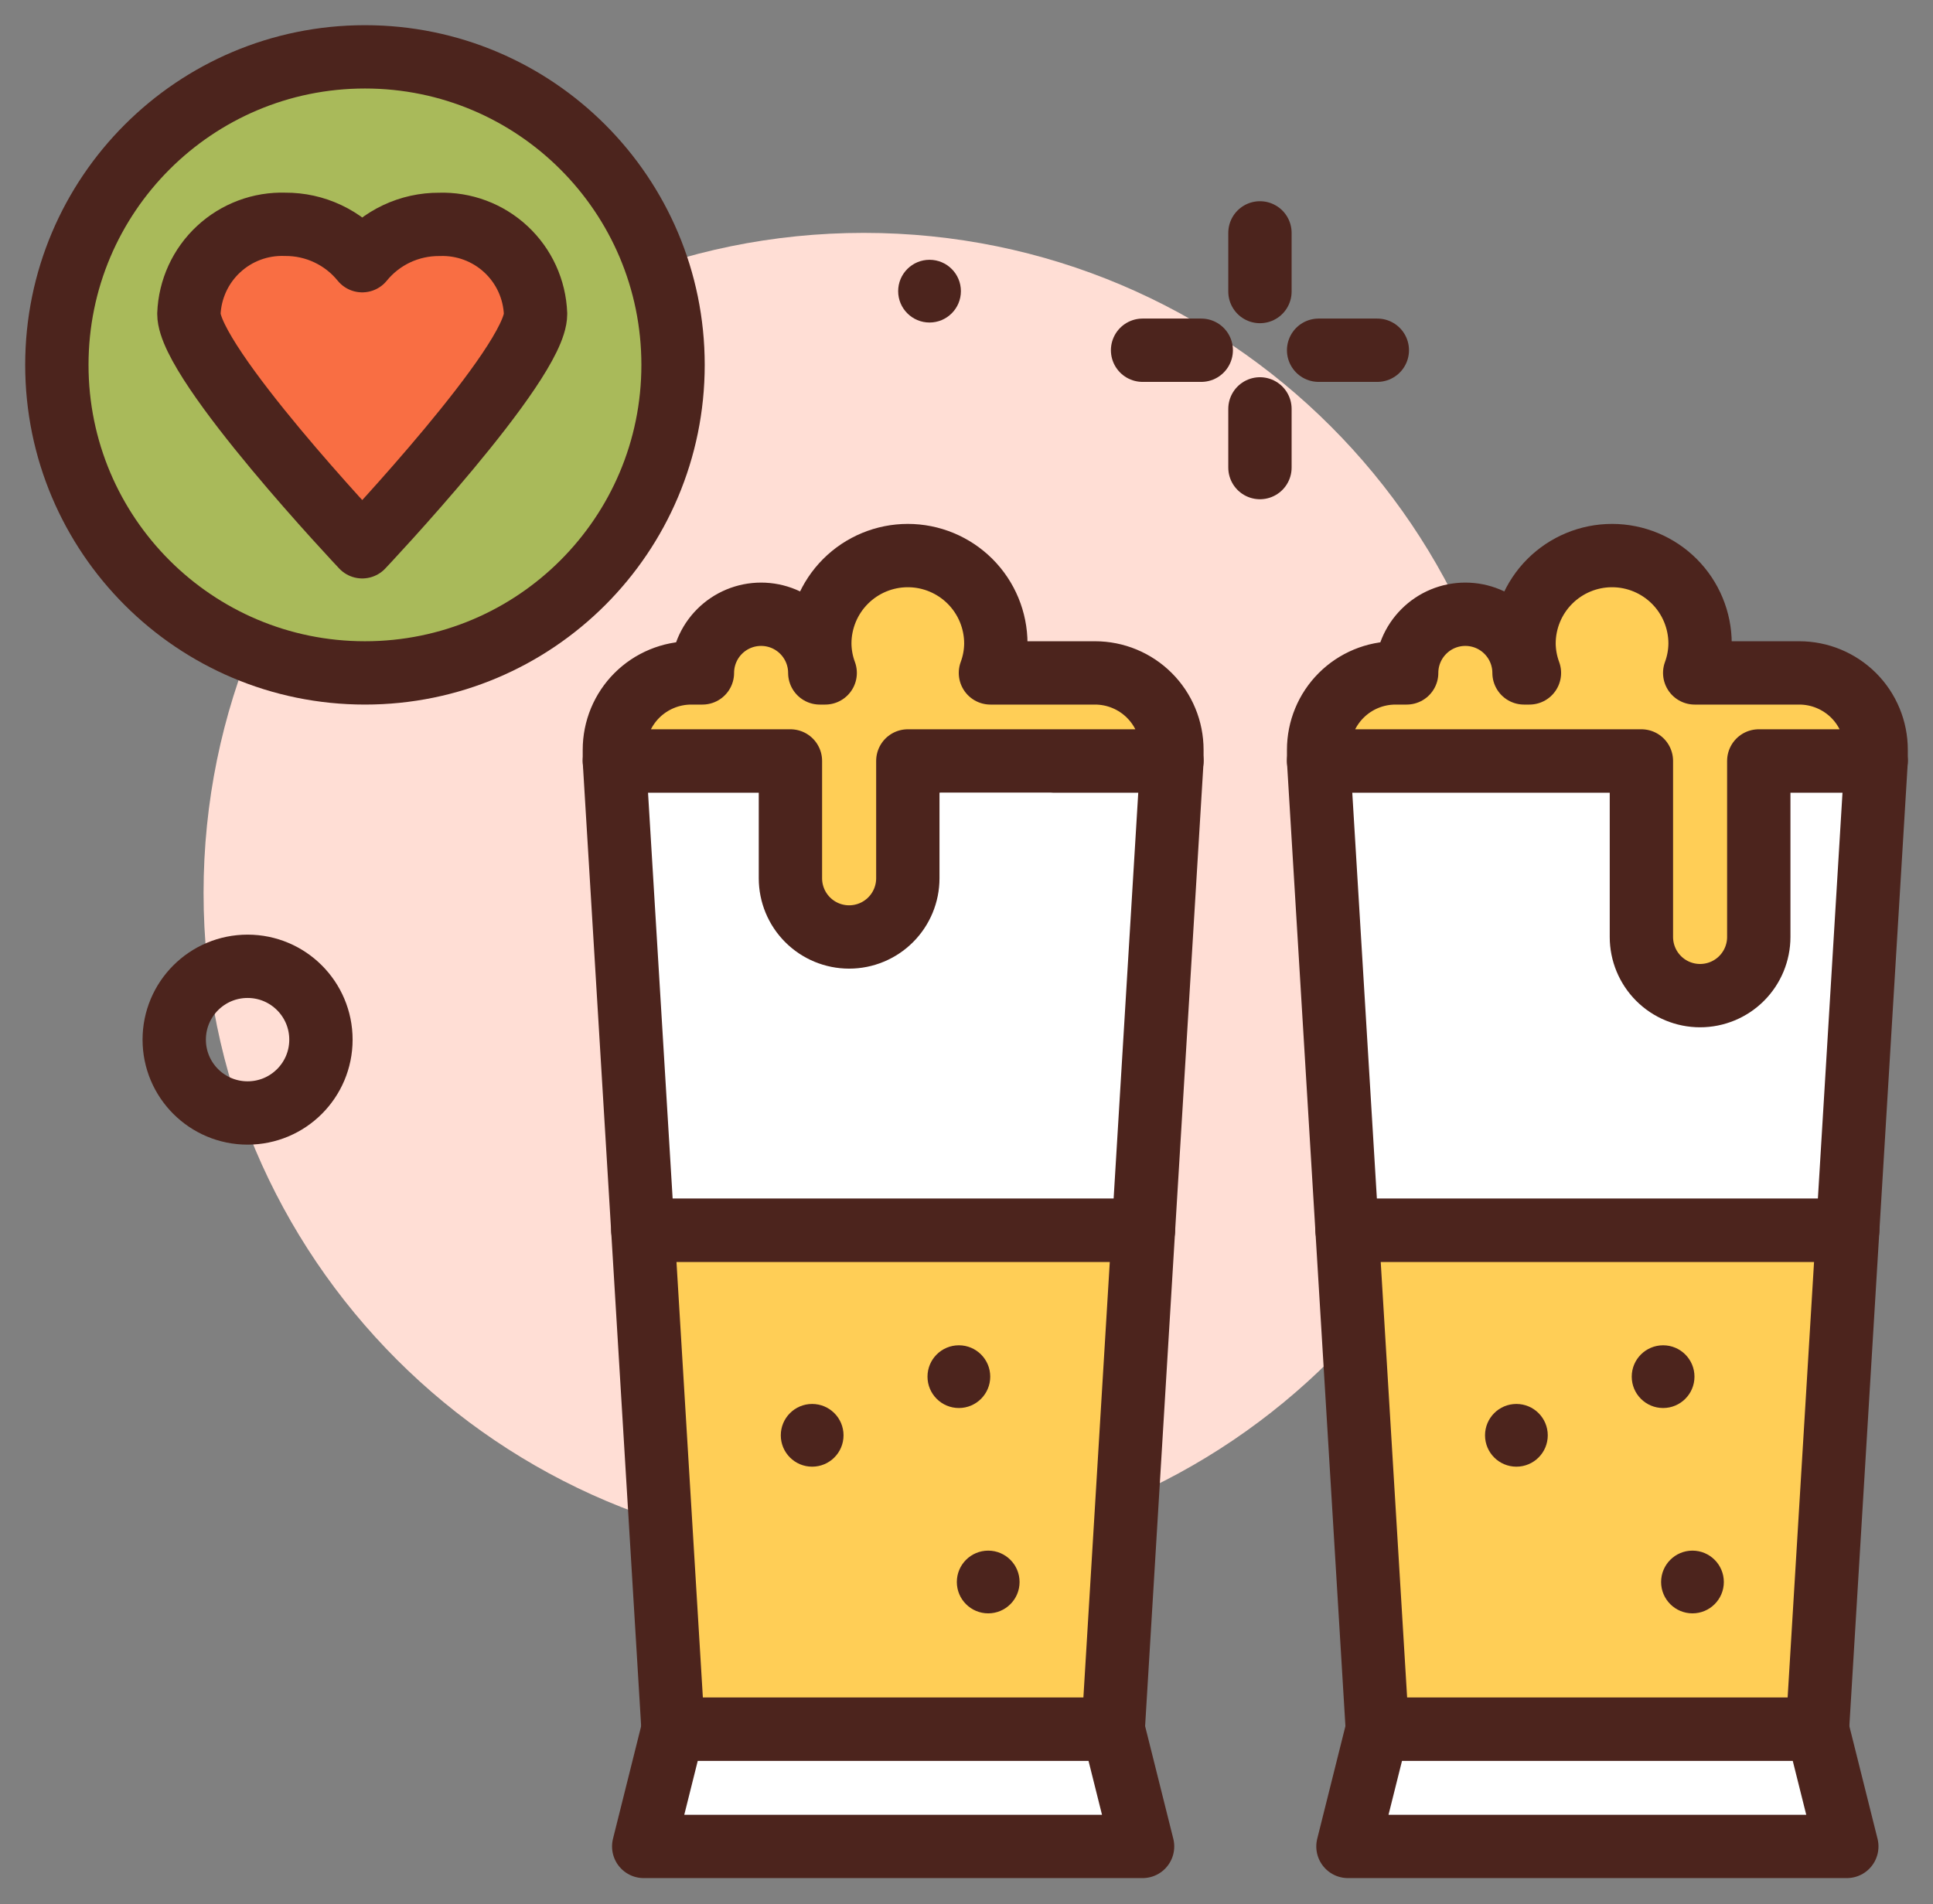 <svg width="68" height="67" viewBox="0 0 68 67" fill="none" xmlns="http://www.w3.org/2000/svg">
  <rect x="0" y="0" width="68" height="67" fill="#808080" stroke="none"/>
  <path d="M30.387 54.645C43.214 54.645 53.613 44.247 53.613 31.419C53.613 18.592 43.214 8.194 30.387 8.194C17.56 8.194 7.161 18.592 7.161 31.419C7.161 44.247 17.56 54.645 30.387 54.645Z" fill="#FFDED5"/>
  <path d="M32.699 11.348C33.309 11.348 33.803 10.854 33.803 10.245C33.803 9.635 33.309 9.141 32.699 9.141C32.09 9.141 31.596 9.635 31.596 10.245C31.596 10.854 32.09 11.348 32.699 11.348Z" fill="#4C241D"/>
  <path d="M8.71 39.161C10.135 39.161 11.29 38.006 11.29 36.581C11.29 35.155 10.135 34 8.71 34C7.284 34 6.129 35.155 6.129 36.581C6.129 38.006 7.284 39.161 8.71 39.161Z" stroke="#4C241D" stroke-width="2.228" stroke-linecap="round" stroke-linejoin="round"/>
  <path d="M44.323 8.194V10.258" stroke="#4C241D" stroke-width="2.228" stroke-linecap="round" stroke-linejoin="round"/>
  <path d="M44.323 14.387V16.452" stroke="#4C241D" stroke-width="2.228" stroke-linecap="round" stroke-linejoin="round"/>
  <path d="M40.194 12.323H42.258" stroke="#4C241D" stroke-width="2.228" stroke-linecap="round" stroke-linejoin="round"/>
  <path d="M46.387 12.323H48.452" stroke="#4C241D" stroke-width="2.228" stroke-linecap="round" stroke-linejoin="round"/>
  <path d="M64.968 64.968H47.419L48.452 60.839H63.935L64.968 64.968Z" fill="white" stroke="#4C241D" stroke-width="2.228" stroke-linecap="round" stroke-linejoin="round"/>
  <path d="M57.742 26.774H46.387L47.388 43.29H64.999L66 26.774H61.871" fill="white"/>
  <path d="M57.742 26.774H46.387L47.388 43.29H64.999L66 26.774H61.871" stroke="#4C241D" stroke-width="2.228" stroke-linecap="round" stroke-linejoin="round"/>
  <path d="M47.388 43.29L48.452 60.839H63.935L64.999 43.29H47.388Z" fill="#FFCE56" stroke="#4C241D" stroke-width="2.228" stroke-linecap="round" stroke-linejoin="round"/>
  <path d="M58.506 49.542C59.115 49.542 59.609 49.048 59.609 48.438C59.609 47.829 59.115 47.335 58.506 47.335C57.896 47.335 57.402 47.829 57.402 48.438C57.402 49.048 57.896 49.542 58.506 49.542Z" fill="#4C241D"/>
  <path d="M53.344 51.606C53.954 51.606 54.448 51.112 54.448 50.503C54.448 49.893 53.954 49.399 53.344 49.399C52.735 49.399 52.241 49.893 52.241 50.503C52.241 51.112 52.735 51.606 53.344 51.606Z" fill="#4C241D"/>
  <path d="M59.538 56.767C60.148 56.767 60.642 56.273 60.642 55.664C60.642 55.055 60.148 54.56 59.538 54.56C58.929 54.56 58.435 55.055 58.435 55.664C58.435 56.273 58.929 56.767 59.538 56.767Z" fill="#4C241D"/>
  <path d="M63.297 23.677H59.617C59.739 23.347 59.803 22.998 59.806 22.645C59.806 21.824 59.48 21.036 58.899 20.455C58.319 19.875 57.531 19.548 56.71 19.548C55.888 19.548 55.101 19.875 54.52 20.455C53.939 21.036 53.613 21.824 53.613 22.645C53.616 22.998 53.681 23.347 53.803 23.677H53.613C53.613 23.13 53.395 22.605 53.008 22.218C52.621 21.83 52.096 21.613 51.548 21.613C51.001 21.613 50.476 21.83 50.089 22.218C49.701 22.605 49.484 23.13 49.484 23.677H49.091C48.736 23.677 48.384 23.747 48.056 23.883C47.728 24.019 47.43 24.218 47.179 24.469C46.928 24.72 46.728 25.018 46.593 25.346C46.457 25.674 46.387 26.026 46.387 26.381V26.774H57.742V32.968C57.742 33.515 57.959 34.04 58.347 34.428C58.734 34.815 59.259 35.032 59.806 35.032C60.354 35.032 60.879 34.815 61.266 34.428C61.654 34.04 61.871 33.515 61.871 32.968V26.774H66V26.381C66 26.026 65.93 25.674 65.794 25.346C65.659 25.018 65.46 24.72 65.209 24.469C64.957 24.218 64.659 24.019 64.331 23.883C64.003 23.747 63.652 23.677 63.297 23.677Z" fill="#FFCE56" stroke="#4C241D" stroke-width="2.228" stroke-linecap="round" stroke-linejoin="round"/>
  <path d="M40.194 64.968H22.645L23.677 60.839H39.161L40.194 64.968Z" fill="white" stroke="#4C241D" stroke-width="2.228" stroke-linecap="round" stroke-linejoin="round"/>
  <path d="M32.968 26.774H21.613L22.614 43.29H40.224L41.226 26.774H37.097" fill="white"/>
  <path d="M32.968 26.774H21.613L22.614 43.29H40.224L41.226 26.774H37.097" stroke="#4C241D" stroke-width="2.228" stroke-linecap="round" stroke-linejoin="round"/>
  <path d="M22.614 43.29L23.677 60.839H39.161L40.224 43.29H22.614Z" fill="#FFCE56" stroke="#4C241D" stroke-width="2.228" stroke-linecap="round" stroke-linejoin="round"/>
  <path d="M33.732 49.542C34.341 49.542 34.835 49.048 34.835 48.438C34.835 47.829 34.341 47.335 33.732 47.335C33.122 47.335 32.628 47.829 32.628 48.438C32.628 49.048 33.122 49.542 33.732 49.542Z" fill="#4C241D"/>
  <path d="M28.57 51.606C29.18 51.606 29.674 51.112 29.674 50.503C29.674 49.893 29.18 49.399 28.57 49.399C27.961 49.399 27.467 49.893 27.467 50.503C27.467 51.112 27.961 51.606 28.57 51.606Z" fill="#4C241D"/>
  <path d="M34.764 56.767C35.373 56.767 35.867 56.273 35.867 55.664C35.867 55.055 35.373 54.56 34.764 54.56C34.154 54.56 33.66 55.055 33.66 55.664C33.66 56.273 34.154 56.767 34.764 56.767Z" fill="#4C241D"/>
  <path d="M38.522 23.677H34.842C34.965 23.347 35.029 22.998 35.032 22.645C35.032 21.824 34.706 21.036 34.125 20.455C33.544 19.875 32.757 19.548 31.936 19.548C31.114 19.548 30.326 19.875 29.746 20.455C29.165 21.036 28.839 21.824 28.839 22.645C28.842 22.998 28.906 23.347 29.029 23.677H28.839C28.839 23.13 28.621 22.605 28.234 22.218C27.847 21.83 27.322 21.613 26.774 21.613C26.227 21.613 25.701 21.83 25.314 22.218C24.927 22.605 24.71 23.13 24.71 23.677H24.316C23.961 23.677 23.61 23.747 23.282 23.883C22.954 24.019 22.655 24.218 22.404 24.469C22.153 24.72 21.954 25.018 21.818 25.346C21.683 25.674 21.613 26.026 21.613 26.381V26.774H27.806V30.903C27.806 31.451 28.024 31.976 28.411 32.363C28.798 32.75 29.323 32.968 29.871 32.968C30.419 32.968 30.944 32.75 31.331 32.363C31.718 31.976 31.936 31.451 31.936 30.903V26.774H41.226V26.381C41.226 26.026 41.156 25.674 41.02 25.346C40.885 25.018 40.685 24.72 40.434 24.469C40.183 24.218 39.885 24.019 39.557 23.883C39.229 23.747 38.877 23.677 38.522 23.677Z" fill="#FFCE56" stroke="#4C241D" stroke-width="2.228" stroke-linecap="round" stroke-linejoin="round"/>
  <path d="M12.839 23.677C18.825 23.677 23.677 18.825 23.677 12.839C23.677 6.853 18.825 2 12.839 2C6.853 2 2 6.853 2 12.839C2 18.825 6.853 23.677 12.839 23.677Z" fill="#A9BA5A" stroke="#4C241D" stroke-width="2.228" stroke-linecap="round" stroke-linejoin="round"/>
  <path d="M12.743 19.239C12.743 19.239 18.84 12.786 18.84 11.047C18.808 10.18 18.433 9.361 17.798 8.771C17.163 8.18 16.319 7.865 15.452 7.895C14.934 7.892 14.421 8.005 13.952 8.226C13.483 8.447 13.07 8.771 12.743 9.173C12.416 8.77 12.003 8.446 11.534 8.225C11.065 8.003 10.552 7.89 10.033 7.893C9.166 7.863 8.323 8.178 7.688 8.769C7.053 9.359 6.678 10.178 6.645 11.045C6.645 12.784 12.743 19.239 12.743 19.239Z" fill="#F96E43" stroke="#4C241D" stroke-width="2.228" stroke-linecap="round" stroke-linejoin="round"/>
  </svg>
  